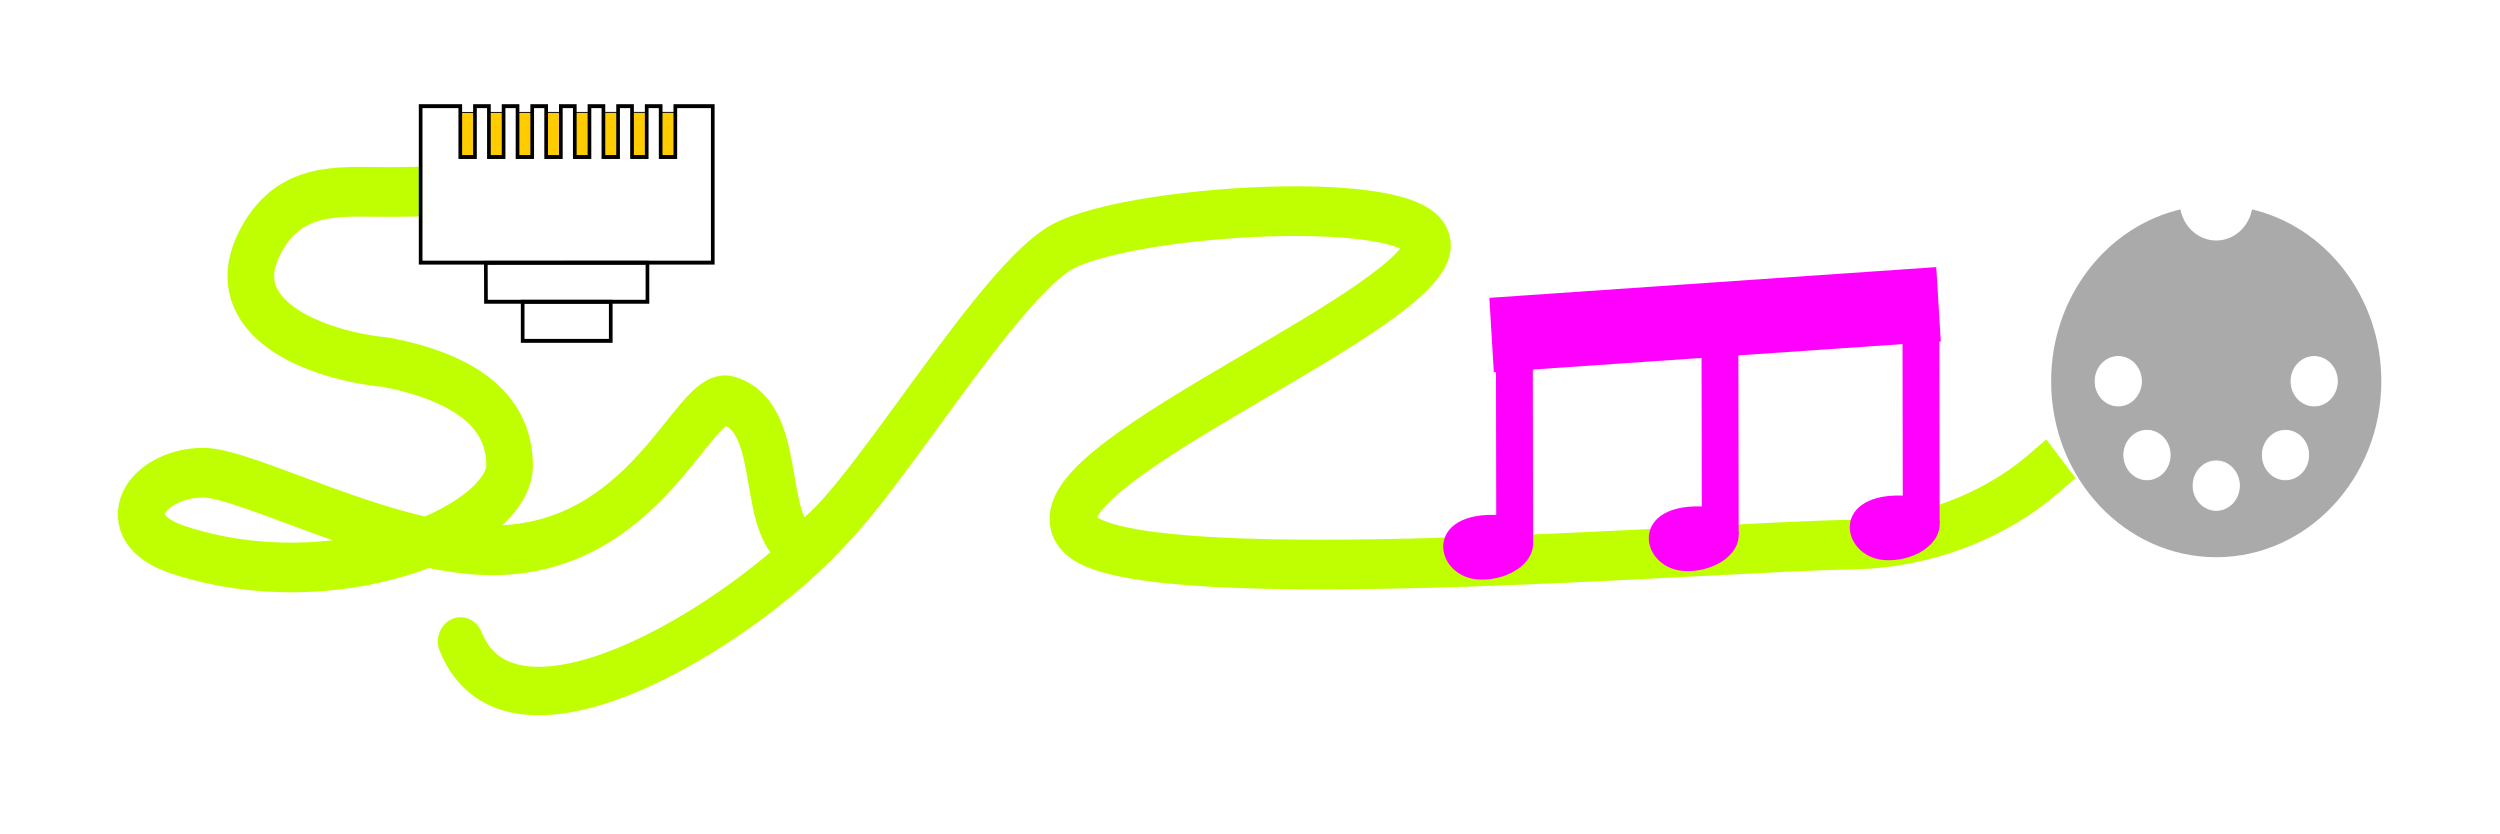 <?xml version="1.0" encoding="UTF-8" standalone="no"?>
<!-- Created with Inkscape (http://www.inkscape.org/) -->

<svg
   xmlns:dc="http://purl.org/dc/elements/1.1/"
   xmlns:cc="http://creativecommons.org/ns#"
   xmlns:rdf="http://www.w3.org/1999/02/22-rdf-syntax-ns#"
   xmlns:svg="http://www.w3.org/2000/svg"
   xmlns="http://www.w3.org/2000/svg"
   xmlns:xlink="http://www.w3.org/1999/xlink"
   xmlns:sodipodi="http://sodipodi.sourceforge.net/DTD/sodipodi-0.dtd"
   xmlns:inkscape="http://www.inkscape.org/namespaces/inkscape"
   width="192.052"
   height="64.053"
   id="svg3860"
   version="1.1"
   inkscape:version="0.48.4 r9939"
   sodipodi:docname="syzmo.svg">
  <defs
     id="defs3862">
    <inkscape:path-effect
       effect="spiro"
       id="path-effect4743"
       is_visible="true" />
    <inkscape:path-effect
       effect="spiro"
       id="path-effect4739"
       is_visible="true" />
    <inkscape:path-effect
       effect="spiro"
       id="path-effect4735"
       is_visible="true" />
    <linearGradient
       inkscape:collect="always"
       id="linearGradient4622">
      <stop
         style="stop-color:#ffffff;stop-opacity:1;"
         offset="0"
         id="stop4624" />
      <stop
         style="stop-color:#ffffff;stop-opacity:0;"
         offset="1"
         id="stop4626" />
    </linearGradient>
    <linearGradient
       inkscape:collect="always"
       xlink:href="#linearGradient4622"
       id="linearGradient4628"
       x1="120.681"
       y1="23.41"
       x2="254.452"
       y2="23.41"
       gradientUnits="userSpaceOnUse" />
    <filter
       inkscape:collect="always"
       id="filter6878"
       color-interpolation-filters="sRGB">
      <feGaussianBlur
         inkscape:collect="always"
         stdDeviation="0.509"
         id="feGaussianBlur6880" />
    </filter>
    <filter
       inkscape:collect="always"
       id="filter7267"
       x="-36.158"
       width="73.316"
       y="-0.063"
       height="1.125"
       color-interpolation-filters="sRGB">
      <feGaussianBlur
         inkscape:collect="always"
         stdDeviation="0.324"
         id="feGaussianBlur7269" />
    </filter>
    <filter
       inkscape:collect="always"
       id="filter7271"
       x="-0.101"
       width="1.201"
       y="-0.149"
       height="1.298"
       color-interpolation-filters="sRGB">
      <feGaussianBlur
         inkscape:collect="always"
         stdDeviation="0.324"
         id="feGaussianBlur7273" />
    </filter>
    <filter
       inkscape:collect="always"
       id="filter7275"
       x="-36.158"
       width="73.316"
       y="-0.063"
       height="1.125"
       color-interpolation-filters="sRGB">
      <feGaussianBlur
         inkscape:collect="always"
         stdDeviation="0.324"
         id="feGaussianBlur7277" />
    </filter>
    <filter
       inkscape:collect="always"
       id="filter7279"
       x="-0.101"
       width="1.201"
       y="-0.149"
       height="1.298"
       color-interpolation-filters="sRGB">
      <feGaussianBlur
         inkscape:collect="always"
         stdDeviation="0.324"
         id="feGaussianBlur7281" />
    </filter>
    <filter
       inkscape:collect="always"
       id="filter7283"
       x="-0.101"
       width="1.201"
       y="-0.149"
       height="1.298"
       color-interpolation-filters="sRGB">
      <feGaussianBlur
         inkscape:collect="always"
         stdDeviation="0.324"
         id="feGaussianBlur7285" />
    </filter>
    <filter
       inkscape:collect="always"
       id="filter7287"
       x="-0.02"
       width="1.041"
       y="-0.314"
       height="1.628"
       color-interpolation-filters="sRGB">
      <feGaussianBlur
         inkscape:collect="always"
         stdDeviation="0.324"
         id="feGaussianBlur7289" />
    </filter>
    <filter
       inkscape:collect="always"
       id="filter7291"
       x="-36.158"
       width="73.316"
       y="-0.063"
       height="1.125"
       color-interpolation-filters="sRGB">
      <feGaussianBlur
         inkscape:collect="always"
         stdDeviation="0.324"
         id="feGaussianBlur7293" />
    </filter>
    <filter
       inkscape:collect="always"
       id="filter7323"
       color-interpolation-filters="sRGB">
      <feGaussianBlur
         inkscape:collect="always"
         stdDeviation="0.503"
         id="feGaussianBlur7325" />
    </filter>
  </defs>
  <sodipodi:namedview
     id="base"
     pagecolor="#000000"
     bordercolor="#666666"
     borderopacity="1.0"
     inkscape:pageopacity="0"
     inkscape:pageshadow="2"
     inkscape:zoom="2"
     inkscape:cx="134.98586"
     inkscape:cy="-38.621955"
     inkscape:document-units="px"
     inkscape:current-layer="layer1"
     showgrid="false"
     inkscape:window-width="1600"
     inkscape:window-height="1144"
     inkscape:window-x="-2"
     inkscape:window-y="-3"
     inkscape:window-maximized="1"
     fit-margin-left="8"
     fit-margin-top="8"
     fit-margin-bottom="8"
     fit-margin-right="8" />
  <g
     inkscape:label="Layer 1"
     inkscape:groupmode="layer"
     id="layer1"
     transform="translate(-0.085,-988.357)">
    <g
       transform="matrix(0.063,0,0,0.063,101.643,989.836)"
       id="g5090">
      <g
         style="fill:#ffffff;fill-opacity:0.333;stroke:#000000;stroke-width:5px"
         id="BaseAndClip" />
    </g>
    <g
       id="g7338"
       transform="matrix(0.895,0,0,0.954,-60.883,47.34)">
      <g
         style="stroke:#ffffff;stroke-opacity:1"
         id="g3833"
         transform="matrix(-0.079,0,0,-0.079,275.545,1034.25)">
        <path
           d="m 31.369,217.218 c 0,102.908 83.426,186.331 186.327,186.331 102.904,0 186.328,-83.422 186.328,-186.331 0,-102.902 -83.422,-186.331 -186.328,-186.331 -102.901,0 -186.327,83.429 -186.327,186.331 z"
           style="fill:#000000;fill-opacity:0;stroke:#ffffff;stroke-width:16.166;stroke-miterlimit:4;stroke-opacity:1;stroke-dasharray:none"
           id="path4678"
           inkscape:connector-curvature="0" />
        <path
           d="m 217.699,35.339 c -100.448,0 -181.883,81.436 -181.883,181.879 0,87.806 62.234,161.079 144.996,178.125 2.492,-18.166 18.038,-32.176 36.89,-32.176 18.838,0 34.386,14.015 36.875,32.182 C 337.342,378.297 399.576,305.024 399.576,217.218 399.574,116.775 318.146,35.339 217.699,35.339 z"
           style="fill:#808080;fill-opacity:0.667;stroke:#ffffff;stroke-width:5;stroke-opacity:1"
           id="path4690"
           inkscape:connector-curvature="0" />
        <path
           d="m 298.979,217.215 c 0,13.893 11.262,25.148 25.15,25.148 13.895,0 25.149,-11.258 25.149,-25.148 0,-13.883 -11.257,-25.146 -25.149,-25.146 -13.89,0.001 -25.15,11.263 -25.15,25.146 z"
           style="fill:#ffffff;fill-opacity:1;stroke:#ffffff;stroke-opacity:1"
           id="path4680"
           inkscape:connector-curvature="0" />
        <path
           d="m 86.112,217.215 c 0,13.893 11.262,25.148 25.151,25.148 13.894,0 25.151,-11.258 25.151,-25.148 0,-13.883 -11.257,-25.146 -25.151,-25.146 -13.889,0.001 -25.151,11.263 -25.151,25.146 z"
           style="fill:#ffffff;fill-opacity:1;stroke:#ffffff;stroke-opacity:1"
           id="path4682"
           inkscape:connector-curvature="0" />
        <path
           d="m 124.657,124.185 c -9.82,9.82 -9.82,25.746 0.005,35.566 9.821,9.826 25.74,9.826 35.566,0 9.814,-9.815 9.82,-25.741 -0.005,-35.561 -9.821,-9.825 -25.746,-9.825 -35.566,-0.005 z"
           style="fill:#ffffff;fill-opacity:1;stroke:#ffffff;stroke-opacity:1"
           id="path4684"
           inkscape:connector-curvature="0" />
        <path
           d="m 217.696,85.657 c -13.888,0 -25.15,11.262 -25.145,25.15 -0.005,13.894 11.251,25.151 25.148,25.151 13.877,0 25.143,-11.257 25.143,-25.151 0,-13.888 -11.257,-25.15 -25.146,-25.15 z"
           style="fill:#ffffff;fill-opacity:1;stroke:#ffffff;stroke-opacity:1"
           id="path4686"
           inkscape:connector-curvature="0" />
        <path
           d="m 310.726,124.202 c -9.814,-9.821 -25.745,-9.821 -35.562,0.005 -9.831,9.82 -9.831,25.739 -0.005,35.565 9.815,9.815 25.74,9.821 35.562,-0.005 9.825,-9.821 9.825,-25.746 0.005,-35.565 z"
           style="fill:#ffffff;fill-opacity:1;stroke:#ffffff;stroke-opacity:1"
           id="path4688"
           inkscape:connector-curvature="0" />
      </g>
      <path
         transform="translate(0,988.362)"
         sodipodi:nodetypes="cc"
         inkscape:connector-curvature="0"
         id="path4727"
         d="m 140.272,39.516 c -6.639,7.731 -28.066,20.78 -32.615,10.165"
         style="fill:none;stroke:#c0ff01;stroke-width:3.9;stroke-linecap:round;stroke-linejoin:miter;stroke-miterlimit:4;stroke-opacity:1;stroke-dasharray:none;filter:url(#filter7323)" />
      <path
         sodipodi:nodetypes="csccsssssssssc"
         inkscape:connector-curvature="0"
         id="path4703"
         d="m 102.185,1001.846 c -4.493,0.061 -8.972,-0.727 -11.639,3.865 -3.657,6.297 4.708,9.318 10.774,9.857 6.312,1.171 10.619,3.67 10.541,8.447 -0.38,5.148 -15.174,10.777 -28.47,6.641 -5.782,-1.799 -2.754,-6.151 2.129,-6.204 3.777,-0.04 15.896,6.253 24.846,6.253 13.287,0 17.269,-12.838 20.254,-12.051 4.707,1.24 2.811,9.349 5.763,11.537 2.954,2.19 16.311,-20.46 22.871,-23.901 6.214,-3.26 34.366,-4.678 31.141,0.672 -3.694,6.129 -35.696,17.95 -29.363,22.644 6.15,4.559 54.411,0.785 65.794,0.647 9.633,-0.117 15.465,-4.722 16.636,-5.666"
         style="fill:none;stroke:#c0ff01;stroke-width:4;stroke-linecap:square;stroke-linejoin:round;stroke-miterlimit:4;stroke-opacity:1;stroke-dasharray:none;filter:url(#filter6878)" />
      <path
         style="fill:#ffcc00;stroke:#000000;stroke-width:1.167px"
         d="m 94.811,89.035 19.855,0 0,57.076 -19.855,0 0,-57.076 z"
         id="Pins"
         inkscape:connector-curvature="0"
         transform="matrix(0.063,0,0,0.063,101.643,989.836)" />
      <path
         style="fill:#ffcc00;stroke:#000000;stroke-width:1.167px"
         d="m 134.462,88.993 19.855,0 0,57.076 -19.855,0 0,-57.076 z"
         id="Pins-4"
         inkscape:connector-curvature="0"
         transform="matrix(0.063,0,0,0.063,101.643,989.836)" />
      <path
         style="fill:#ffcc00;stroke:#000000;stroke-width:1.167px"
         d="m 173.161,88.989 19.855,0 0,57.076 -19.855,0 0,-57.076 z"
         id="Pins-4-4"
         inkscape:connector-curvature="0"
         transform="matrix(0.063,0,0,0.063,101.643,989.836)" />
      <path
         style="fill:#ffcc00;stroke:#000000;stroke-width:1.167px"
         d="m 212.209,88.989 19.855,0 0,57.076 -19.855,0 0,-57.076 z"
         id="Pins-4-4-2"
         inkscape:connector-curvature="0"
         transform="matrix(0.063,0,0,0.063,101.643,989.836)" />
      <path
         style="fill:#ffcc00;stroke:#000000;stroke-width:1.167px"
         d="m 250.207,88.989 19.855,0 0,57.076 -19.855,0 0,-57.076 z"
         id="Pins-0"
         inkscape:connector-curvature="0"
         transform="matrix(0.063,0,0,0.063,101.643,989.836)" />
      <path
         style="fill:#ffcc00;stroke:#000000;stroke-width:1.167px"
         d="m 289.859,88.947 19.855,0 0,57.076 -19.855,0 0,-57.076 z"
         id="Pins-4-0"
         inkscape:connector-curvature="0"
         transform="matrix(0.063,0,0,0.063,101.643,989.836)" />
      <path
         style="fill:#ffcc00;stroke:#000000;stroke-width:1.167px"
         d="m 328.558,88.943 19.855,0 0,57.076 -19.855,0 0,-57.076 z"
         id="Pins-4-4-9"
         inkscape:connector-curvature="0"
         transform="matrix(0.063,0,0,0.063,101.643,989.836)" />
      <path
         style="fill:#ffcc00;stroke:#000000;stroke-width:1.167px"
         d="m 367.606,88.943 19.855,0 0,57.076 -19.855,0 0,-57.076 z"
         id="Pins-4-4-2-8"
         inkscape:connector-curvature="0"
         transform="matrix(0.063,0,0,0.063,101.643,989.836)" />
      <path
         style="fill:#ffffff;fill-opacity:0.333;stroke:#000000;stroke-width:5px"
         sodipodi:nodetypes="ccccc"
         id="ClipEnd"
         d="m 180,330.928 120,0 0,50.072 -120,0 z"
         inkscape:connector-curvature="0"
         transform="matrix(0.063,0,0,0.063,101.643,989.836)" />
      <path
         style="fill:#ffffff;fill-opacity:0.333;stroke:#000000;stroke-width:5px"
         sodipodi:nodetypes="ccccc"
         id="ClipBase"
         d="M 129.815,281.153 350,281.091 350,331 130,331 z"
         inkscape:connector-curvature="0"
         transform="matrix(0.063,0,0,0.063,101.643,989.836)" />
      <path
         style="fill:#ffffff;fill-opacity:0.333;stroke:#000000;stroke-width:5px"
         sodipodi:nodetypes="ccccc"
         id="Base"
         d="m 41,81 54,0 0,65 20,0 0,-65 19,0 0,65 20,0 0,-65 19,0 0,65 20,0 0,-65 19,0 0,65 20,0 0,-65 19,0 0,65 20,0 0,-65 19,0 0,65 20,0 0,-65 19,0 0,65 20,0 0,-65 19,0 0,65 20,0 0,-65 51,0 0,200 -398,0 0,-200 z"
         inkscape:connector-curvature="0"
         transform="matrix(0.063,0,0,0.063,101.643,989.836)" />
      <path
         sodipodi:nodetypes="cc"
         inkscape:connector-curvature="0"
         id="path4751"
         d="m 196.149,1013.368 38.361,-2.475"
         style="fill:none;stroke:#ff00ff;stroke-width:6;stroke-linecap:butt;stroke-linejoin:miter;stroke-miterlimit:4;stroke-opacity:1;stroke-dasharray:none;filter:url(#filter7287)" />
      <path
         sodipodi:nodetypes="cc"
         inkscape:connector-curvature="0"
         id="path4749-3-4-4"
         d="m 198.128,1028.522 -0.021,-12.413"
         style="fill:none;stroke:#ff00ff;stroke-width:3.161;stroke-linecap:square;stroke-linejoin:miter;stroke-miterlimit:0;stroke-opacity:1;stroke-dasharray:none;filter:url(#filter7291)" />
      <path
         sodipodi:nodetypes="csc"
         transform="translate(0,988.362)"
         inkscape:connector-curvature="0"
         id="path7177"
         d="m 197.018,39.516 c -6.771,-0.473 -5.888,4.874 -2.093,5.168 2.324,0.18 4.97,-1.142 4.78,-3.11"
         style="fill:#ff00ff;fill-opacity:1;stroke:none;filter:url(#filter7283)" />
      <path
         sodipodi:nodetypes="cc"
         inkscape:connector-curvature="0"
         id="path4749-3-4-4-6"
         d="m 215.773,1027.838 -0.021,-12.413"
         style="fill:none;stroke:#ff00ff;stroke-width:3.161;stroke-linecap:square;stroke-linejoin:miter;stroke-miterlimit:0;stroke-opacity:1;stroke-dasharray:none;filter:url(#filter7275)" />
      <path
         sodipodi:nodetypes="csc"
         inkscape:connector-curvature="0"
         id="path7177-6"
         d="m 214.663,1027.195 c -6.771,-0.473 -5.888,4.874 -2.093,5.168 2.324,0.18 4.97,-1.142 4.78,-3.11"
         style="fill:#ff00ff;fill-opacity:1;stroke:none;filter:url(#filter7279)" />
      <path
         sodipodi:nodetypes="cc"
         inkscape:connector-curvature="0"
         id="path4749-3-4-4-6-3"
         d="m 233.023,1026.963 -0.021,-12.413"
         style="fill:none;stroke:#ff00ff;stroke-width:3.161;stroke-linecap:square;stroke-linejoin:miter;stroke-miterlimit:0;stroke-opacity:1;stroke-dasharray:none;filter:url(#filter7267)" />
      <path
         sodipodi:nodetypes="csc"
         inkscape:connector-curvature="0"
         id="path7177-6-9"
         d="m 231.913,1026.32 c -6.771,-0.473 -5.888,4.874 -2.093,5.168 2.324,0.18 4.97,-1.142 4.78,-3.11"
         style="fill:#ff00ff;fill-opacity:1;stroke:none;filter:url(#filter7271)" />
    </g>
  </g>
</svg>
